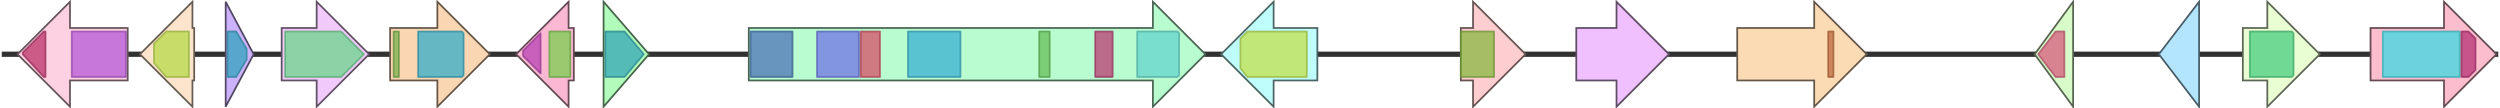 <svg version="1.1" baseProfile="full" xmlns="http://www.w3.org/2000/svg" width="1429" height="62">
	<line x1="1" y1="31" x2="1428" y2="31" style="stroke:rgb(50,50,50); stroke-width:3 "/>
	<g>
		<title>mrr2</title>
		<polygon class="mrr2" points="835,16 842,16 842,1 872,31 842,61 842,46 835,46" fill="rgb(254,205,207)" fill-opacity="1.0" stroke="rgb(101,82,82)" stroke-width="1" />
		<g>
			<title>PF00300</title>
			<rect class="PF00300" x="835" y="18" stroke-linejoin="round" width="19" height="26" fill="rgb(135,184,63)" stroke="rgb(107,147,50)" stroke-width="1" opacity="0.75" />
		</g>
	</g>
	<g>
		<title>mrr3</title>
		<polygon class="mrr3" points="901,16 924,16 924,1 954,31 924,61 924,46 901,46" fill="rgb(239,191,254)" fill-opacity="1.0" stroke="rgb(95,76,101)" stroke-width="1" />
	</g>
	<g>
		<title>mrr4</title>
		<polygon class="mrr4" points="993,16 1037,16 1037,1 1067,31 1037,61 1037,46 993,46" fill="rgb(251,219,180)" fill-opacity="1.0" stroke="rgb(100,87,72)" stroke-width="1" />
		<g>
			<title>PF00400</title>
			<rect class="PF00400" x="1045" y="18" stroke-linejoin="round" width="3" height="26" fill="rgb(190,108,62)" stroke="rgb(152,86,49)" stroke-width="1" opacity="0.75" />
		</g>
	</g>
	<g>
		<title>mrr5</title>
		<polygon class="mrr5" points="1185,16 1185,16 1185,1 1163,31 1185,61 1185,46 1185,46" fill="rgb(215,252,201)" fill-opacity="1.0" stroke="rgb(86,100,80)" stroke-width="1" />
		<g>
			<title>PF00484</title>
			<polygon class="PF00484" points="1165,31 1175,18 1180,18 1180,44 1175,44" stroke-linejoin="round" width="15" height="26" fill="rgb(215,92,126)" stroke="rgb(172,73,100)" stroke-width="1" opacity="0.75" />
		</g>
	</g>
	<g>
		<title>mrr6</title>
		<polygon class="mrr6" points="1257,16 1257,16 1257,1 1234,31 1257,61 1257,46 1257,46" fill="rgb(179,229,254)" fill-opacity="1.0" stroke="rgb(71,91,101)" stroke-width="1" />
	</g>
	<g>
		<title>mrr7</title>
		<polygon class="mrr7" points="1282,16 1296,16 1296,1 1326,31 1296,61 1296,46 1282,46" fill="rgb(233,254,210)" fill-opacity="1.0" stroke="rgb(93,101,84)" stroke-width="1" />
		<g>
			<title>PF13561</title>
			<polygon class="PF13561" points="1286,18 1310,18 1311,19 1311,43 1310,44 1286,44" stroke-linejoin="round" width="25" height="26" fill="rgb(73,205,127)" stroke="rgb(58,164,101)" stroke-width="1" opacity="0.75" />
		</g>
	</g>
	<g>
		<title>mrr8</title>
		<polygon class="mrr8" points="1355,16 1397,16 1397,1 1427,31 1397,61 1397,46 1355,46" fill="rgb(252,189,206)" fill-opacity="1.0" stroke="rgb(100,75,82)" stroke-width="1" />
		<g>
			<title>PF00501</title>
			<rect class="PF00501" x="1362" y="18" stroke-linejoin="round" width="44" height="26" fill="rgb(60,217,223)" stroke="rgb(48,173,178)" stroke-width="1" opacity="0.75" />
		</g>
		<g>
			<title>PF13193</title>
			<polygon class="PF13193" points="1407,18 1411,18 1415,22 1415,40 1411,44 1407,44" stroke-linejoin="round" width="8" height="26" fill="rgb(182,50,118)" stroke="rgb(145,39,94)" stroke-width="1" opacity="0.75" />
		</g>
	</g>
	<g>
		<title>citC</title>
		<polygon class="citC" points="73,16 40,16 40,1 10,31 40,61 40,46 73,46" fill="rgb(254,209,226)" fill-opacity="1.0" stroke="rgb(101,83,90)" stroke-width="1" />
		<g>
			<title>PF05199</title>
			<polygon class="PF05199" points="13,30 25,18 26,18 26,44 25,44 13,31" stroke-linejoin="round" width="13" height="26" fill="rgb(186,52,106)" stroke="rgb(148,41,84)" stroke-width="1" opacity="0.75" />
		</g>
		<g>
			<title>PF00732</title>
			<rect class="PF00732" x="41" y="18" stroke-linejoin="round" width="31" height="26" fill="rgb(180,89,214)" stroke="rgb(143,71,171)" stroke-width="1" opacity="0.75" />
		</g>
	</g>
	<g>
		<title>citE</title>
		<polygon class="citE" points="111,16 110,16 110,1 80,31 110,61 110,46 111,46" fill="rgb(253,228,204)" fill-opacity="1.0" stroke="rgb(101,91,81)" stroke-width="1" />
		<g>
			<title>PF00106</title>
			<polygon class="PF00106" points="88,25 95,18 108,18 108,44 95,44 88,36" stroke-linejoin="round" width="20" height="26" fill="rgb(182,219,73)" stroke="rgb(145,175,58)" stroke-width="1" opacity="0.75" />
		</g>
	</g>
	<g>
		<title>mrl5</title>
		<polygon class="mrl5" points="129,16 129,16 129,1 145,31 129,61 129,46 129,46" fill="rgb(203,178,250)" fill-opacity="1.0" stroke="rgb(81,71,100)" stroke-width="1" />
		<g>
			<title>PF00903</title>
			<polygon class="PF00903" points="130,18 135,18 141,28 141,34 135,44 130,44" stroke-linejoin="round" width="11" height="26" fill="rgb(50,162,189)" stroke="rgb(40,129,151)" stroke-width="1" opacity="0.75" />
		</g>
	</g>
	<g>
		<title>citD</title>
		<polygon class="citD" points="161,16 181,16 181,1 211,31 181,61 181,46 161,46" fill="rgb(242,201,251)" fill-opacity="1.0" stroke="rgb(96,80,100)" stroke-width="1" />
		<g>
			<title>PF00171</title>
			<polygon class="PF00171" points="163,18 195,18 208,31 195,44 163,44" stroke-linejoin="round" width="46" height="26" fill="rgb(105,213,139)" stroke="rgb(84,170,111)" stroke-width="1" opacity="0.75" />
		</g>
	</g>
	<g>
		<title>mrl3</title>
		<polygon class="mrl3" points="223,16 250,16 250,1 280,31 250,61 250,46 223,46" fill="rgb(250,214,178)" fill-opacity="1.0" stroke="rgb(100,85,71)" stroke-width="1" />
		<g>
			<title>PF00172</title>
			<rect class="PF00172" x="225" y="18" stroke-linejoin="round" width="3" height="26" fill="rgb(121,178,76)" stroke="rgb(96,142,60)" stroke-width="1" opacity="0.75" />
		</g>
		<g>
			<title>PF04082</title>
			<polygon class="PF04082" points="239,18 264,18 265,19 265,43 264,44 239,44" stroke-linejoin="round" width="26" height="26" fill="rgb(51,172,200)" stroke="rgb(40,137,160)" stroke-width="1" opacity="0.75" />
		</g>
	</g>
	<g>
		<title>citB</title>
		<polygon class="citB" points="328,16 325,16 325,1 295,31 325,61 325,46 328,46" fill="rgb(250,184,210)" fill-opacity="1.0" stroke="rgb(100,73,84)" stroke-width="1" />
		<g>
			<title>PF03171</title>
			<polygon class="PF03171" points="299,29 309,19 309,42 299,32" stroke-linejoin="round" width="10" height="26" fill="rgb(184,68,180)" stroke="rgb(147,54,144)" stroke-width="1" opacity="0.75" />
		</g>
		<g>
			<title>PF14226</title>
			<rect class="PF14226" x="314" y="18" stroke-linejoin="round" width="12" height="26" fill="rgb(122,206,79)" stroke="rgb(97,164,63)" stroke-width="1" opacity="0.75" />
		</g>
	</g>
	<g>
		<title>citA</title>
		<polygon class="citA" points="345,16 345,16 345,1 371,31 345,61 345,46 345,46" fill="rgb(177,252,186)" fill-opacity="1.0" stroke="rgb(70,100,74)" stroke-width="1" />
		<g>
			<title>PF03959</title>
			<polygon class="PF03959" points="346,18 357,18 368,31 357,44 346,44" stroke-linejoin="round" width="23" height="26" fill="rgb(54,166,181)" stroke="rgb(43,132,144)" stroke-width="1" opacity="0.75" />
		</g>
	</g>
	<g>
		<title>citS</title>
		<polygon class="citS" points="428,16 659,16 659,1 689,31 659,61 659,46 428,46" fill="rgb(184,252,208)" fill-opacity="1.0" stroke="rgb(73,100,83)" stroke-width="1" />
		<g>
			<title>PF16073</title>
			<rect class="PF16073" x="429" y="18" stroke-linejoin="round" width="24" height="26" fill="rgb(77,115,183)" stroke="rgb(61,91,146)" stroke-width="1" opacity="0.75" />
		</g>
		<g>
			<title>PF00109</title>
			<rect class="PF00109" x="467" y="18" stroke-linejoin="round" width="24" height="26" fill="rgb(112,116,228)" stroke="rgb(89,92,182)" stroke-width="1" opacity="0.75" />
		</g>
		<g>
			<title>PF02801</title>
			<rect class="PF02801" x="492" y="18" stroke-linejoin="round" width="11" height="26" fill="rgb(215,78,102)" stroke="rgb(172,62,81)" stroke-width="1" opacity="0.75" />
		</g>
		<g>
			<title>PF00698</title>
			<rect class="PF00698" x="519" y="18" stroke-linejoin="round" width="30" height="26" fill="rgb(59,176,209)" stroke="rgb(47,140,167)" stroke-width="1" opacity="0.75" />
		</g>
		<g>
			<title>PF00550</title>
			<rect class="PF00550" x="594" y="18" stroke-linejoin="round" width="6" height="26" fill="rgb(103,191,88)" stroke="rgb(82,152,70)" stroke-width="1" opacity="0.75" />
		</g>
		<g>
			<title>PF08242</title>
			<rect class="PF08242" x="626" y="18" stroke-linejoin="round" width="10" height="26" fill="rgb(187,59,115)" stroke="rgb(149,47,92)" stroke-width="1" opacity="0.75" />
		</g>
		<g>
			<title>PF07993</title>
			<polygon class="PF07993" points="650,18 673,18 674,19 674,43 673,44 650,44" stroke-linejoin="round" width="24" height="26" fill="rgb(100,212,204)" stroke="rgb(80,169,163)" stroke-width="1" opacity="0.75" />
		</g>
	</g>
	<g>
		<title>mrr1</title>
		<polygon class="mrr1" points="753,16 728,16 728,1 698,31 728,61 728,46 753,46" fill="rgb(191,252,252)" fill-opacity="1.0" stroke="rgb(76,100,100)" stroke-width="1" />
		<g>
			<title>PF07690</title>
			<polygon class="PF07690" points="709,22 713,18 747,18 747,44 713,44 709,39" stroke-linejoin="round" width="38" height="26" fill="rgb(193,224,74)" stroke="rgb(154,179,59)" stroke-width="1" opacity="0.75" />
		</g>
	</g>
</svg>
